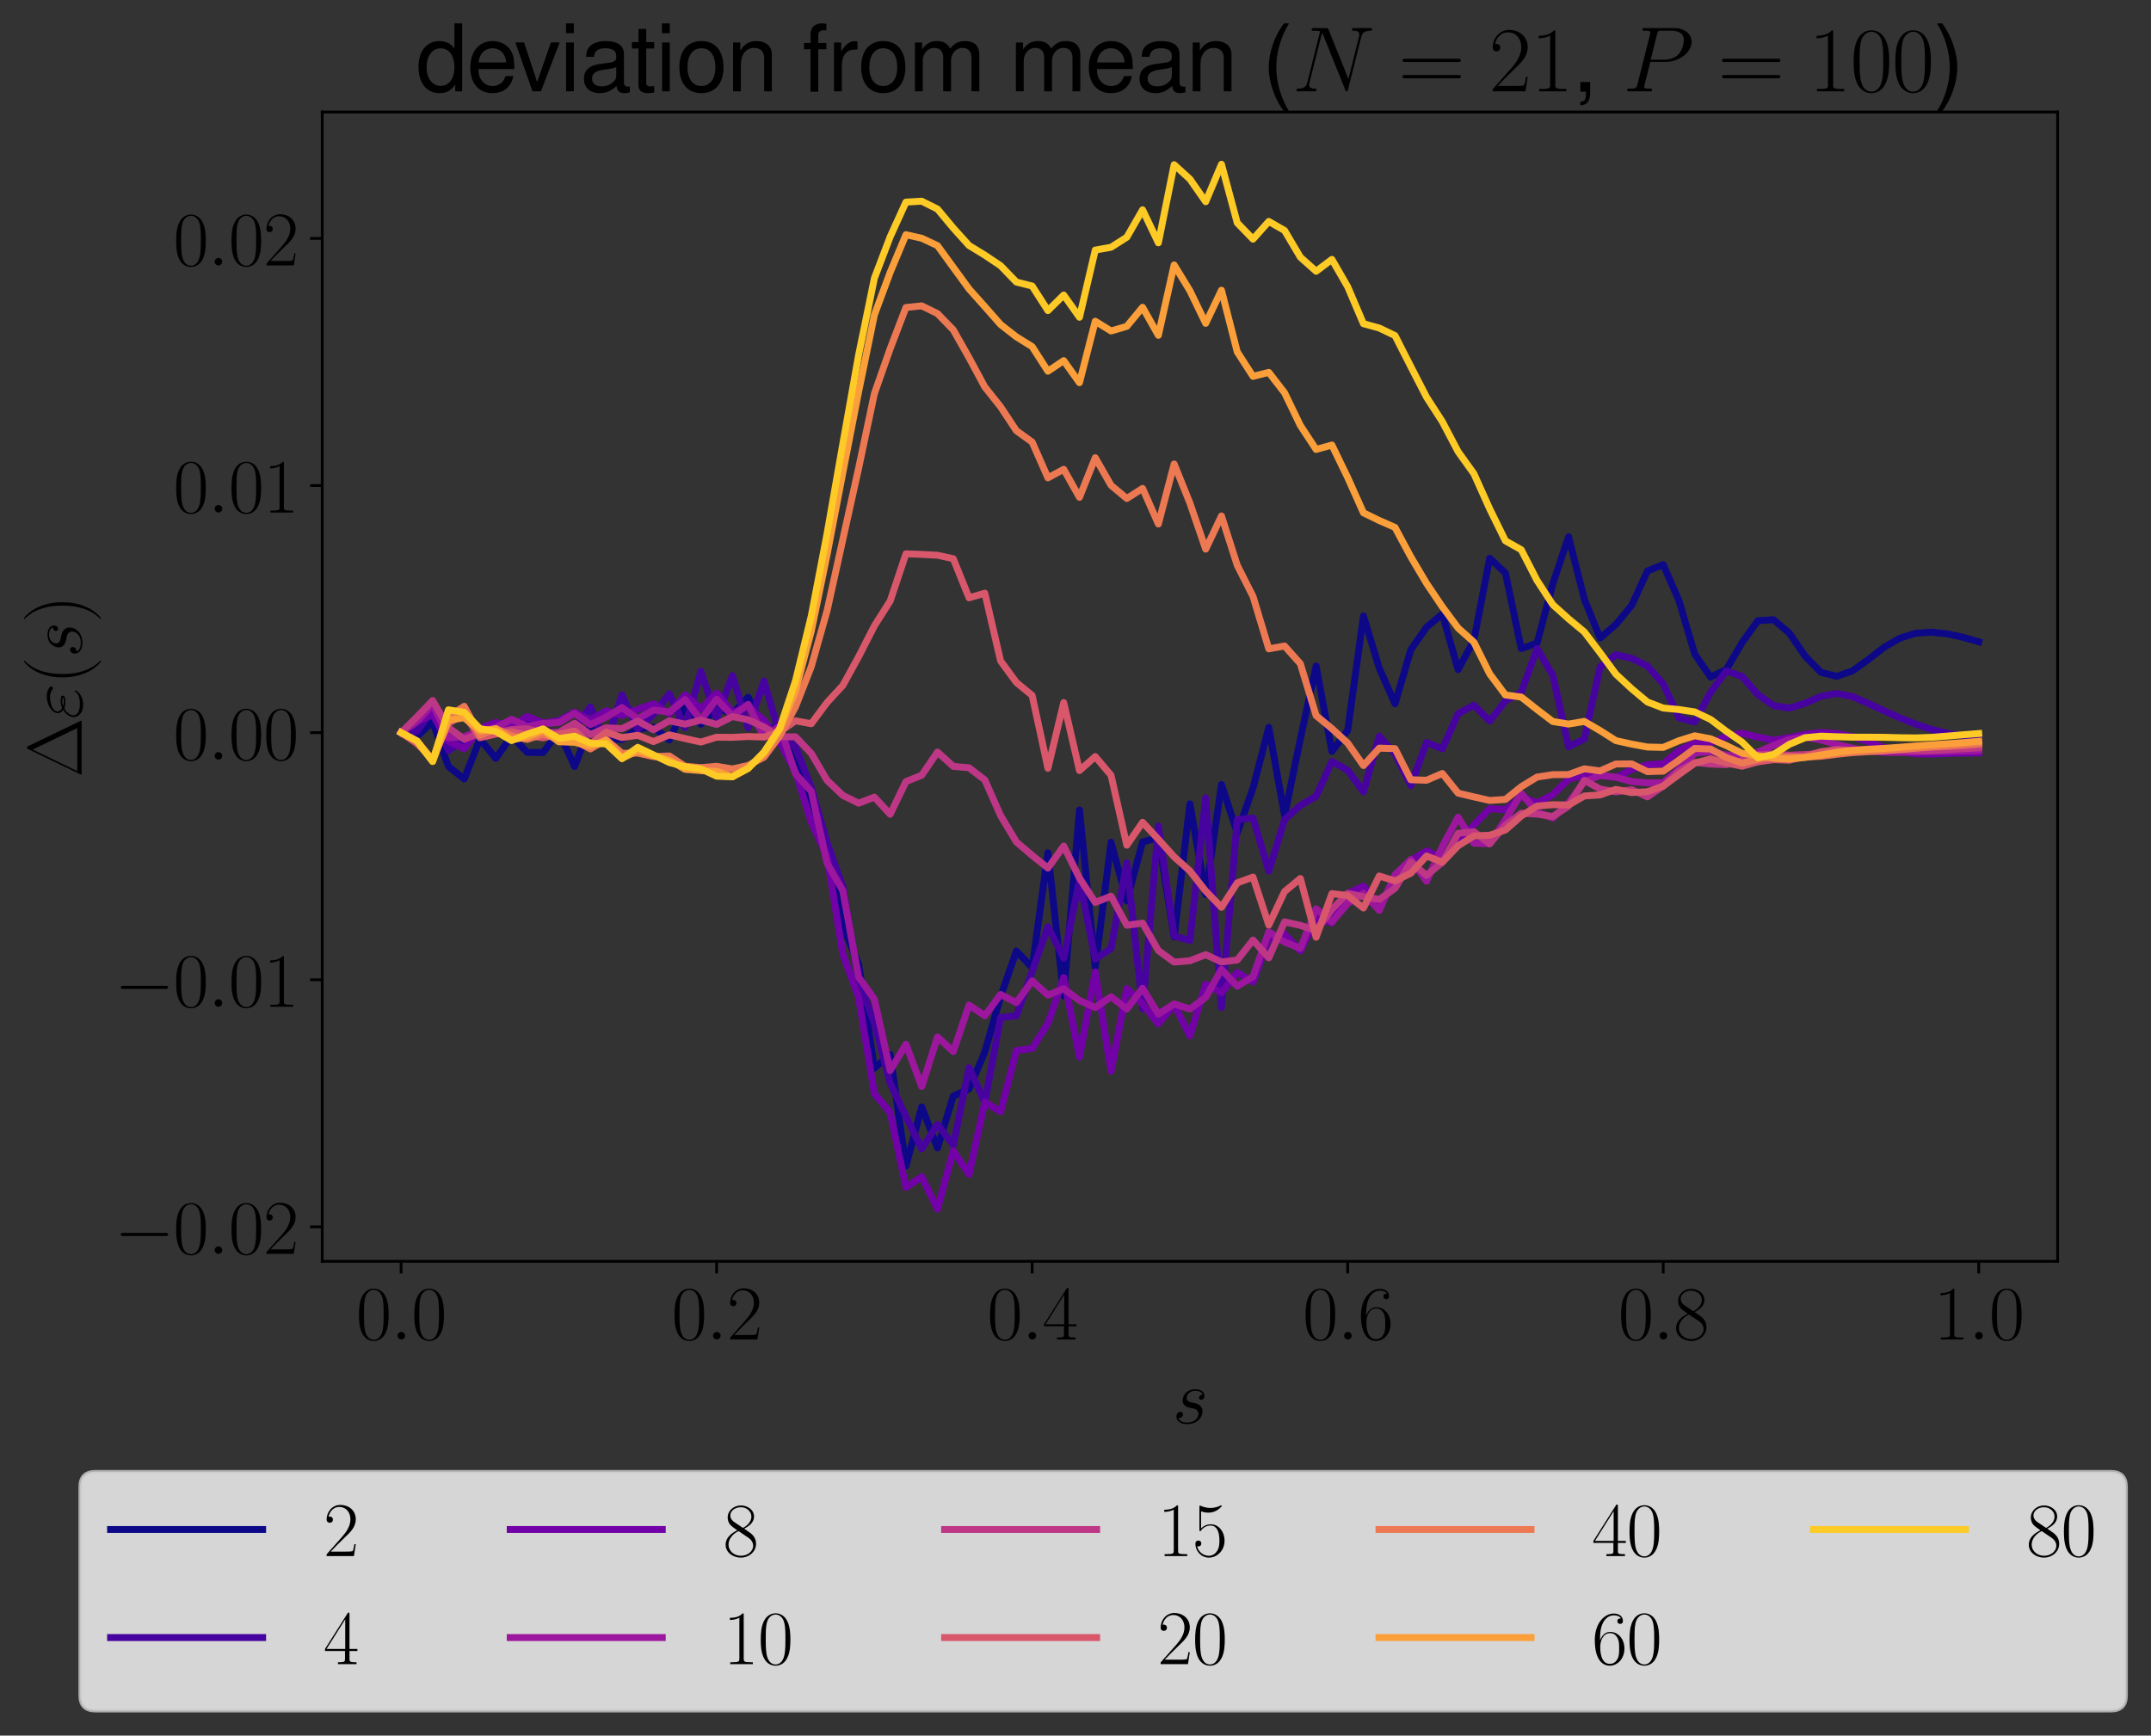 <?xml version="1.0" encoding="utf-8" standalone="no"?>
<!DOCTYPE svg PUBLIC "-//W3C//DTD SVG 1.1//EN"
  "http://www.w3.org/Graphics/SVG/1.1/DTD/svg11.dtd">
<svg xmlns:xlink="http://www.w3.org/1999/xlink" width="622.468pt" height="502.332pt" viewBox="0 0 622.468 502.332" xmlns="http://www.w3.org/2000/svg" version="1.1">
 <rect x="0" y="0" width="622.468" height="502.332" fill="#333333" stroke="none"/>
 <defs>
  <style type="text/css">*{stroke-linejoin: round; stroke-linecap: butt}</style>
 </defs>
 <g id="figure_1">
  <g id="patch_1">
   <path d="M -0 502.332 
L 622.468 502.332 
L 622.468 0 
L -0 0 
L -0 502.332 
z
" style="fill: none"/>
  </g>
  <g id="axes_1">
   <g id="patch_2">
    <path d="M 93.244 365.066 
L 595.444 365.066 
L 595.444 32.426 
L 93.244 32.426 
L 93.244 365.066 
z
" style="fill: none"/>
   </g>
   <g id="matplotlib.axis_1">
    <g id="xtick_1">
     <g id="line2d_1">
      <defs>
       <path id="m66976ce31e" d="M 0 0 
L 0 3.5 
" style="stroke: #000000; stroke-width: 0.8"/>
      </defs>
      <g>
       <use xlink:href="#m66976ce31e" x="116.071" y="365.066" style="stroke: #000000; stroke-width: 0.8"/>
      </g>
     </g>
     <g id="text_1">
      <!-- $\mathdefault{0.0}$ -->
      <g transform="translate(103.039 387.683) scale(0.22 -0.22)">
       <defs>
        <path id="CMR17-30" d="M 2688 2025 
C 2688 2416 2682 3080 2413 3591 
C 2176 4039 1798 4198 1466 4198 
C 1158 4198 768 4058 525 3597 
C 269 3118 243 2524 243 2025 
C 243 1661 250 1106 448 619 
C 723 -39 1216 -128 1466 -128 
C 1760 -128 2208 -7 2470 600 
C 2662 1042 2688 1559 2688 2025 
z
M 1466 -26 
C 1056 -26 813 325 723 812 
C 653 1188 653 1738 653 2096 
C 653 2588 653 2997 736 3387 
C 858 3929 1216 4096 1466 4096 
C 1728 4096 2067 3923 2189 3400 
C 2272 3036 2278 2607 2278 2096 
C 2278 1680 2278 1169 2202 792 
C 2067 95 1690 -26 1466 -26 
z
" transform="scale(0.016)"/>
        <path id="CMMI12-3a" d="M 1178 307 
C 1178 492 1024 619 870 619 
C 685 619 557 466 557 313 
C 557 128 710 0 864 0 
C 1050 0 1178 153 1178 307 
z
" transform="scale(0.016)"/>
       </defs>
       <use xlink:href="#CMR17-30" transform="scale(0.996)"/>
       <use xlink:href="#CMMI12-3a" transform="translate(45.69 0) scale(0.996)"/>
       <use xlink:href="#CMR17-30" transform="translate(72.788 0) scale(0.996)"/>
      </g>
     </g>
    </g>
    <g id="xtick_2">
     <g id="line2d_2">
      <g>
       <use xlink:href="#m66976ce31e" x="207.38" y="365.066" style="stroke: #000000; stroke-width: 0.8"/>
      </g>
     </g>
     <g id="text_2">
      <!-- $\mathdefault{0.2}$ -->
      <g transform="translate(194.348 387.683) scale(0.22 -0.22)">
       <defs>
        <path id="CMR17-32" d="M 2669 989 
L 2554 989 
C 2490 536 2438 459 2413 420 
C 2381 369 1920 369 1830 369 
L 602 369 
C 832 619 1280 1072 1824 1597 
C 2214 1967 2669 2402 2669 3035 
C 2669 3790 2067 4224 1395 4224 
C 691 4224 262 3604 262 3030 
C 262 2780 448 2748 525 2748 
C 589 2748 781 2787 781 3010 
C 781 3207 614 3264 525 3264 
C 486 3264 448 3258 422 3245 
C 544 3790 915 4058 1306 4058 
C 1862 4058 2227 3617 2227 3035 
C 2227 2479 1901 2000 1536 1584 
L 262 146 
L 262 0 
L 2515 0 
L 2669 989 
z
" transform="scale(0.016)"/>
       </defs>
       <use xlink:href="#CMR17-30" transform="scale(0.996)"/>
       <use xlink:href="#CMMI12-3a" transform="translate(45.69 0) scale(0.996)"/>
       <use xlink:href="#CMR17-32" transform="translate(72.788 0) scale(0.996)"/>
      </g>
     </g>
    </g>
    <g id="xtick_3">
     <g id="line2d_3">
      <g>
       <use xlink:href="#m66976ce31e" x="298.69" y="365.066" style="stroke: #000000; stroke-width: 0.8"/>
      </g>
     </g>
     <g id="text_3">
      <!-- $\mathdefault{0.4}$ -->
      <g transform="translate(285.657 387.683) scale(0.22 -0.22)">
       <defs>
        <path id="CMR17-34" d="M 2150 4122 
C 2150 4256 2144 4256 2029 4256 
L 128 1254 
L 128 1088 
L 1779 1088 
L 1779 457 
C 1779 224 1766 160 1318 160 
L 1197 160 
L 1197 0 
C 1402 0 1747 0 1965 0 
C 2182 0 2528 0 2733 0 
L 2733 160 
L 2611 160 
C 2163 160 2150 224 2150 457 
L 2150 1088 
L 2803 1088 
L 2803 1254 
L 2150 1254 
L 2150 4122 
z
M 1798 3703 
L 1798 1254 
L 256 1254 
L 1798 3703 
z
" transform="scale(0.016)"/>
       </defs>
       <use xlink:href="#CMR17-30" transform="scale(0.996)"/>
       <use xlink:href="#CMMI12-3a" transform="translate(45.69 0) scale(0.996)"/>
       <use xlink:href="#CMR17-34" transform="translate(72.788 0) scale(0.996)"/>
      </g>
     </g>
    </g>
    <g id="xtick_4">
     <g id="line2d_4">
      <g>
       <use xlink:href="#m66976ce31e" x="389.999" y="365.066" style="stroke: #000000; stroke-width: 0.8"/>
      </g>
     </g>
     <g id="text_4">
      <!-- $\mathdefault{0.6}$ -->
      <g transform="translate(376.966 387.683) scale(0.22 -0.22)">
       <defs>
        <path id="CMR17-36" d="M 678 2176 
C 678 3690 1395 4032 1811 4032 
C 1946 4032 2272 4009 2400 3776 
C 2298 3776 2106 3776 2106 3553 
C 2106 3381 2246 3323 2336 3323 
C 2394 3323 2566 3348 2566 3560 
C 2566 3954 2246 4179 1805 4179 
C 1043 4179 243 3390 243 1984 
C 243 253 966 -128 1478 -128 
C 2099 -128 2688 427 2688 1283 
C 2688 2081 2170 2662 1517 2662 
C 1126 2662 838 2407 678 1960 
L 678 2176 
z
M 1478 25 
C 691 25 691 1200 691 1436 
C 691 1896 909 2560 1504 2560 
C 1613 2560 1926 2560 2138 2120 
C 2253 1870 2253 1609 2253 1289 
C 2253 944 2253 690 2118 434 
C 1978 171 1773 25 1478 25 
z
" transform="scale(0.016)"/>
       </defs>
       <use xlink:href="#CMR17-30" transform="scale(0.996)"/>
       <use xlink:href="#CMMI12-3a" transform="translate(45.69 0) scale(0.996)"/>
       <use xlink:href="#CMR17-36" transform="translate(72.788 0) scale(0.996)"/>
      </g>
     </g>
    </g>
    <g id="xtick_5">
     <g id="line2d_5">
      <g>
       <use xlink:href="#m66976ce31e" x="481.308" y="365.066" style="stroke: #000000; stroke-width: 0.8"/>
      </g>
     </g>
     <g id="text_5">
      <!-- $\mathdefault{0.8}$ -->
      <g transform="translate(468.275 387.683) scale(0.22 -0.22)">
       <defs>
        <path id="CMR17-38" d="M 1741 2264 
C 2144 2467 2554 2773 2554 3263 
C 2554 3841 1990 4179 1472 4179 
C 890 4179 378 3759 378 3180 
C 378 3021 416 2747 666 2505 
C 730 2442 998 2251 1171 2130 
C 883 1983 211 1634 211 934 
C 211 279 838 -128 1459 -128 
C 2144 -128 2720 362 2720 1010 
C 2720 1590 2330 1857 2074 2029 
L 1741 2264 
z
M 902 2822 
C 851 2854 595 3051 595 3351 
C 595 3739 998 4032 1459 4032 
C 1965 4032 2336 3676 2336 3262 
C 2336 2669 1670 2331 1638 2331 
C 1632 2331 1626 2331 1574 2370 
L 902 2822 
z
M 2080 1519 
C 2176 1449 2483 1240 2483 851 
C 2483 381 2010 25 1472 25 
C 890 25 448 438 448 940 
C 448 1443 838 1862 1280 2060 
L 2080 1519 
z
" transform="scale(0.016)"/>
       </defs>
       <use xlink:href="#CMR17-30" transform="scale(0.996)"/>
       <use xlink:href="#CMMI12-3a" transform="translate(45.69 0) scale(0.996)"/>
       <use xlink:href="#CMR17-38" transform="translate(72.788 0) scale(0.996)"/>
      </g>
     </g>
    </g>
    <g id="xtick_6">
     <g id="line2d_6">
      <g>
       <use xlink:href="#m66976ce31e" x="572.617" y="365.066" style="stroke: #000000; stroke-width: 0.8"/>
      </g>
     </g>
     <g id="text_6">
      <!-- $\mathdefault{1.0}$ -->
      <g transform="translate(559.584 387.683) scale(0.22 -0.22)">
       <defs>
        <path id="CMR17-31" d="M 1702 4058 
C 1702 4192 1696 4192 1606 4192 
C 1357 3916 979 3827 621 3827 
C 602 3827 570 3827 563 3808 
C 557 3795 557 3782 557 3648 
C 755 3648 1088 3686 1344 3839 
L 1344 461 
C 1344 236 1331 160 781 160 
L 589 160 
L 589 0 
C 896 0 1216 0 1523 0 
C 1830 0 2150 0 2458 0 
L 2458 160 
L 2266 160 
C 1715 160 1702 230 1702 458 
L 1702 4058 
z
" transform="scale(0.016)"/>
       </defs>
       <use xlink:href="#CMR17-31" transform="scale(0.996)"/>
       <use xlink:href="#CMMI12-3a" transform="translate(45.69 0) scale(0.996)"/>
       <use xlink:href="#CMR17-30" transform="translate(72.788 0) scale(0.996)"/>
      </g>
     </g>
    </g>
    <g id="text_7">
     <!-- $s$ -->
     <g transform="translate(339.29 411.967) scale(0.22 -0.22)">
      <defs>
       <path id="CMMI12-73" d="M 1459 1280 
C 1568 1261 1741 1223 1779 1216 
C 1862 1192 2150 1090 2150 783 
C 2150 586 1971 70 1229 70 
C 1094 70 614 70 486 436 
C 742 404 870 603 870 745 
C 870 880 781 950 653 950 
C 512 950 326 841 326 552 
C 326 173 710 -64 1222 -64 
C 2195 -64 2483 651 2483 984 
C 2483 1079 2483 1258 2278 1462 
C 2118 1616 1965 1648 1619 1718 
C 1446 1756 1171 1814 1171 2101 
C 1171 2229 1286 2689 1894 2689 
C 2163 2689 2426 2589 2490 2368 
C 2208 2368 2195 2125 2195 2119 
C 2195 1984 2317 1946 2374 1946 
C 2464 1946 2643 2015 2643 2281 
C 2643 2545 2400 2816 1901 2816 
C 1062 2816 838 2160 838 1899 
C 838 1414 1312 1312 1459 1280 
z
" transform="scale(0.016)"/>
      </defs>
      <use xlink:href="#CMMI12-73" transform="scale(0.996)"/>
     </g>
    </g>
   </g>
   <g id="matplotlib.axis_2">
    <g id="ytick_1">
     <g id="line2d_7">
      <defs>
       <path id="m20069a3147" d="M 0 0 
L -3.5 0 
" style="stroke: #000000; stroke-width: 0.8"/>
      </defs>
      <g>
       <use xlink:href="#m20069a3147" x="93.244" y="355.099" style="stroke: #000000; stroke-width: 0.8"/>
      </g>
     </g>
     <g id="text_8">
      <!-- $\mathdefault{−0.02}$ -->
      <g transform="translate(33.08 362.907) scale(0.22 -0.22)">
       <defs>
        <path id="CMSY10-0" d="M 4218 1472 
C 4326 1472 4442 1472 4442 1600 
C 4442 1728 4326 1728 4218 1728 
L 755 1728 
C 646 1728 531 1728 531 1600 
C 531 1472 646 1472 755 1472 
L 4218 1472 
z
" transform="scale(0.016)"/>
       </defs>
       <use xlink:href="#CMSY10-0" transform="scale(0.996)"/>
       <use xlink:href="#CMR17-30" transform="translate(77.487 0) scale(0.996)"/>
       <use xlink:href="#CMMI12-3a" transform="translate(123.178 0) scale(0.996)"/>
       <use xlink:href="#CMR17-30" transform="translate(150.275 0) scale(0.996)"/>
       <use xlink:href="#CMR17-32" transform="translate(195.966 0) scale(0.996)"/>
      </g>
     </g>
    </g>
    <g id="ytick_2">
     <g id="line2d_8">
      <g>
       <use xlink:href="#m20069a3147" x="93.244" y="283.576" style="stroke: #000000; stroke-width: 0.8"/>
      </g>
     </g>
     <g id="text_9">
      <!-- $\mathdefault{−0.01}$ -->
      <g transform="translate(33.08 291.384) scale(0.22 -0.22)">
       <use xlink:href="#CMSY10-0" transform="scale(0.996)"/>
       <use xlink:href="#CMR17-30" transform="translate(77.487 0) scale(0.996)"/>
       <use xlink:href="#CMMI12-3a" transform="translate(123.178 0) scale(0.996)"/>
       <use xlink:href="#CMR17-30" transform="translate(150.275 0) scale(0.996)"/>
       <use xlink:href="#CMR17-31" transform="translate(195.966 0) scale(0.996)"/>
      </g>
     </g>
    </g>
    <g id="ytick_3">
     <g id="line2d_9">
      <g>
       <use xlink:href="#m20069a3147" x="93.244" y="212.054" style="stroke: #000000; stroke-width: 0.8"/>
      </g>
     </g>
     <g id="text_10">
      <!-- $\mathdefault{0.00}$ -->
      <g transform="translate(50.127 219.862) scale(0.22 -0.22)">
       <use xlink:href="#CMR17-30" transform="scale(0.996)"/>
       <use xlink:href="#CMMI12-3a" transform="translate(45.69 0) scale(0.996)"/>
       <use xlink:href="#CMR17-30" transform="translate(72.788 0) scale(0.996)"/>
       <use xlink:href="#CMR17-30" transform="translate(118.478 0) scale(0.996)"/>
      </g>
     </g>
    </g>
    <g id="ytick_4">
     <g id="line2d_10">
      <g>
       <use xlink:href="#m20069a3147" x="93.244" y="140.531" style="stroke: #000000; stroke-width: 0.8"/>
      </g>
     </g>
     <g id="text_11">
      <!-- $\mathdefault{0.01}$ -->
      <g transform="translate(50.127 148.34) scale(0.22 -0.22)">
       <use xlink:href="#CMR17-30" transform="scale(0.996)"/>
       <use xlink:href="#CMMI12-3a" transform="translate(45.69 0) scale(0.996)"/>
       <use xlink:href="#CMR17-30" transform="translate(72.788 0) scale(0.996)"/>
       <use xlink:href="#CMR17-31" transform="translate(118.478 0) scale(0.996)"/>
      </g>
     </g>
    </g>
    <g id="ytick_5">
     <g id="line2d_11">
      <g>
       <use xlink:href="#m20069a3147" x="93.244" y="69.009" style="stroke: #000000; stroke-width: 0.8"/>
      </g>
     </g>
     <g id="text_12">
      <!-- $\mathdefault{0.02}$ -->
      <g transform="translate(50.127 76.817) scale(0.22 -0.22)">
       <use xlink:href="#CMR17-30" transform="scale(0.996)"/>
       <use xlink:href="#CMMI12-3a" transform="translate(45.69 0) scale(0.996)"/>
       <use xlink:href="#CMR17-30" transform="translate(72.788 0) scale(0.996)"/>
       <use xlink:href="#CMR17-32" transform="translate(118.478 0) scale(0.996)"/>
      </g>
     </g>
    </g>
    <g id="text_13">
     <!-- $\Delta\varepsilon(s)$ -->
     <g transform="translate(23.619 225.045) rotate(-90) scale(0.22 -0.22)">
      <defs>
       <path id="CMR17-1" d="M 2598 4403 
C 2547 4512 2522 4512 2470 4512 
C 2394 4512 2387 4499 2342 4409 
L 269 109 
C 262 96 237 38 237 32 
C 237 6 243 0 358 0 
L 4576 0 
C 4691 0 4698 6 4698 32 
C 4698 38 4672 96 4666 109 
L 2598 4403 
z
M 2310 4038 
L 4083 358 
L 531 358 
L 2310 4038 
z
" transform="scale(0.016)"/>
       <path id="CMMI12-22" d="M 890 1427 
C 1094 1345 1312 1345 1434 1345 
C 1600 1345 1933 1345 1933 1550 
C 1933 1678 1811 1728 1485 1728 
C 1325 1728 1133 1709 909 1613 
C 710 1708 634 1852 634 1990 
C 634 2379 1261 2606 1830 2606 
C 1939 2606 2170 2606 2438 2411 
C 2477 2387 2496 2367 2541 2367 
C 2618 2367 2701 2449 2701 2526 
C 2701 2639 2330 2880 1888 2880 
C 1171 2880 493 2449 493 1972 
C 493 1734 646 1586 755 1509 
C 384 1301 166 961 166 652 
C 166 219 563 -128 1178 -128 
C 2022 -128 2362 424 2362 512 
C 2362 543 2336 568 2304 568 
C 2272 568 2259 549 2234 512 
C 2163 395 1997 146 1235 146 
C 838 146 314 245 314 686 
C 314 898 474 1214 890 1427 
z
M 1088 1518 
C 1261 1600 1427 1600 1472 1600 
C 1651 1600 1683 1583 1786 1545 
C 1677 1472 1664 1472 1434 1472 
C 1318 1472 1216 1472 1088 1518 
z
" transform="scale(0.016)"/>
       <path id="CMR17-28" d="M 1958 -1561 
C 1958 -1555 1958 -1542 1939 -1523 
C 1645 -1224 858 -407 858 1581 
C 858 3569 1632 4379 1946 4697 
C 1946 4704 1958 4717 1958 4736 
C 1958 4755 1939 4768 1914 4768 
C 1843 4768 1299 4296 986 3594 
C 666 2887 576 2199 576 1588 
C 576 1128 621 351 1005 -471 
C 1312 -1135 1837 -1600 1914 -1600 
C 1946 -1600 1958 -1587 1958 -1561 
z
" transform="scale(0.016)"/>
       <path id="CMR17-29" d="M 1683 1581 
C 1683 2040 1638 2817 1254 3639 
C 947 4303 422 4768 346 4768 
C 326 4768 301 4761 301 4729 
C 301 4717 307 4710 314 4697 
C 621 4378 1402 3568 1402 1584 
C 1402 -407 627 -1217 314 -1537 
C 307 -1549 301 -1556 301 -1568 
C 301 -1600 326 -1600 346 -1600 
C 416 -1600 960 -1128 1274 -426 
C 1594 281 1683 969 1683 1581 
z
" transform="scale(0.016)"/>
      </defs>
      <use xlink:href="#CMR17-1" transform="scale(0.996)"/>
      <use xlink:href="#CMMI12-22" transform="translate(76.92 0) scale(0.996)"/>
      <use xlink:href="#CMR17-28" transform="translate(122.57 0) scale(0.996)"/>
      <use xlink:href="#CMMI12-73" transform="translate(157.851 0) scale(0.996)"/>
      <use xlink:href="#CMR17-29" transform="translate(203.801 0) scale(0.996)"/>
     </g>
    </g>
   </g>
   <g id="line2d_12">
    <path d="M 116.071 212.054 
L 120.637 213.12 
L 125.202 208.955 
L 129.768 221.842 
L 134.333 225.469 
L 138.899 213.871 
L 143.464 219.514 
L 148.03 213.032 
L 152.595 217.792 
L 157.16 217.809 
L 161.726 211.772 
L 166.291 221.848 
L 170.857 209.924 
L 175.422 213.724 
L 179.988 214.034 
L 184.553 210.918 
L 189.119 210.494 
L 193.684 214.143 
L 198.25 204.548 
L 202.815 209.606 
L 207.38 204.847 
L 211.946 206.549 
L 216.511 201.79 
L 221.077 210.836 
L 225.642 210.724 
L 230.208 221.559 
L 234.773 232.152 
L 239.339 245.829 
L 243.904 268.014 
L 248.47 279.064 
L 253.035 309.148 
L 257.6 305.218 
L 262.166 337.502 
L 266.731 320.374 
L 271.297 332.255 
L 275.862 317.256 
L 280.428 315.181 
L 284.993 304.453 
L 289.559 288.457 
L 294.124 275.249 
L 298.69 280.071 
L 303.255 246.811 
L 307.82 288.236 
L 312.386 234.422 
L 316.951 279.99 
L 321.517 243.77 
L 326.082 260.73 
L 330.648 243.703 
L 335.213 242.457 
L 339.779 271.179 
L 344.344 232.662 
L 348.91 258.915 
L 353.475 227.065 
L 358.04 241.039 
L 362.606 228.074 
L 367.171 210.537 
L 371.737 236.019 
L 376.302 213.878 
L 380.868 192.768 
L 385.433 217.479 
L 389.999 211.429 
L 394.564 178.281 
L 399.13 193.379 
L 403.695 203.72 
L 408.26 188.087 
L 412.826 181.519 
L 417.391 177.731 
L 421.957 193.815 
L 426.522 185.287 
L 431.088 161.569 
L 435.653 165.861 
L 440.219 187.739 
L 444.784 186.184 
L 449.35 169.018 
L 453.915 155.364 
L 458.48 173.406 
L 463.046 184.668 
L 467.611 180.746 
L 472.177 175.223 
L 476.742 165.266 
L 481.308 163.422 
L 485.873 173.868 
L 490.439 189.336 
L 495.004 195.956 
L 499.57 193.794 
L 504.135 185.987 
L 508.7 179.642 
L 513.266 179.377 
L 517.831 183.273 
L 522.397 189.932 
L 526.962 194.589 
L 531.528 195.767 
L 536.093 194.172 
L 540.659 190.9 
L 545.224 187.366 
L 549.79 184.708 
L 554.355 183.292 
L 558.92 182.972 
L 563.486 183.449 
L 568.051 184.438 
L 572.617 185.758 
" clip-path="url(#pa6973f5cb1)" style="fill: none; stroke: #0d0887; stroke-width: 2; stroke-linecap: square"/>
   </g>
   <g id="line2d_13">
    <path d="M 116.071 212.054 
L 120.637 211.609 
L 125.202 205.573 
L 129.768 217.294 
L 134.333 214.089 
L 138.899 211.308 
L 143.464 211.238 
L 148.03 212.534 
L 152.595 209.424 
L 157.16 211.404 
L 161.726 212.198 
L 166.291 210.785 
L 170.857 204.622 
L 175.422 215.265 
L 179.988 201.134 
L 184.553 211.124 
L 189.119 206.686 
L 193.684 200.823 
L 198.25 210.605 
L 202.815 194.316 
L 207.38 207.9 
L 211.946 195.556 
L 216.511 210.673 
L 221.077 197.125 
L 225.642 212.769 
L 230.208 216.111 
L 234.773 227.949 
L 239.339 243.905 
L 243.904 256.628 
L 248.47 283.735 
L 253.035 296.172 
L 257.6 313.486 
L 262.166 323.132 
L 266.731 332.5 
L 271.297 325.422 
L 275.862 331.464 
L 280.428 309.019 
L 284.993 319.053 
L 289.559 294.526 
L 294.124 293.997 
L 298.69 281.138 
L 303.255 268.245 
L 307.82 277.315 
L 312.386 254.803 
L 316.951 277.57 
L 321.517 274.548 
L 326.082 249.726 
L 330.648 291.961 
L 335.213 239.1 
L 339.779 270.922 
L 344.344 272.188 
L 348.91 230.937 
L 353.475 291.618 
L 358.04 237.212 
L 362.606 236.781 
L 367.171 252.13 
L 371.737 237.211 
L 376.302 233.12 
L 380.868 230.444 
L 385.433 220.405 
L 389.999 222.908 
L 394.564 229.166 
L 399.13 213.073 
L 403.695 218.19 
L 408.26 227.404 
L 412.826 214.874 
L 417.391 216.738 
L 421.957 206.562 
L 426.522 204.098 
L 431.088 208.708 
L 435.653 202.891 
L 440.219 200.374 
L 444.784 187.728 
L 449.35 195.409 
L 453.915 216.128 
L 458.48 213.875 
L 463.046 192.999 
L 467.611 189.49 
L 472.177 190.543 
L 476.742 192.744 
L 481.308 197.937 
L 485.873 207.759 
L 490.439 208.977 
L 495.004 200.396 
L 499.57 194.188 
L 504.135 195.786 
L 508.7 201.034 
L 513.266 204.232 
L 517.831 204.952 
L 522.397 203.541 
L 526.962 201.539 
L 531.528 200.705 
L 536.093 201.619 
L 540.659 203.601 
L 545.224 205.717 
L 549.79 207.76 
L 554.355 209.574 
L 558.92 211.089 
L 563.486 212.244 
L 568.051 213.032 
L 572.617 213.579 
" clip-path="url(#pa6973f5cb1)" style="fill: none; stroke: #46039f; stroke-width: 2; stroke-linecap: square"/>
   </g>
   <g id="line2d_14">
    <path d="M 116.071 212.054 
L 120.637 208.79 
L 125.202 206.827 
L 129.768 214.53 
L 134.333 216.713 
L 138.899 210.786 
L 143.464 209.096 
L 148.03 210.355 
L 152.595 207.355 
L 157.16 209.302 
L 161.726 208.58 
L 166.291 206.126 
L 170.857 208.434 
L 175.422 205.734 
L 179.988 207.068 
L 184.553 205.303 
L 189.119 203.713 
L 193.684 206.607 
L 198.25 201.115 
L 202.815 205.188 
L 207.38 200.589 
L 211.946 206.139 
L 216.511 204.525 
L 221.077 208.441 
L 225.642 214.728 
L 230.208 223.406 
L 234.773 237.968 
L 239.339 247.932 
L 243.904 276.177 
L 248.47 288.665 
L 253.035 316.521 
L 257.6 321.992 
L 262.166 343.668 
L 266.731 340.592 
L 271.297 349.946 
L 275.862 333.055 
L 280.428 339.922 
L 284.993 318.965 
L 289.559 321.762 
L 294.124 304.049 
L 298.69 303.46 
L 303.255 296.17 
L 307.82 282.933 
L 312.386 305.944 
L 316.951 281.305 
L 321.517 310.083 
L 326.082 286.137 
L 330.648 290.552 
L 335.213 296.378 
L 339.779 290.732 
L 344.344 299.841 
L 348.91 284.869 
L 353.475 287.315 
L 358.04 281.432 
L 362.606 284.227 
L 367.171 271.462 
L 371.737 270.34 
L 376.302 275.207 
L 380.868 265.902 
L 385.433 267.119 
L 389.999 258.602 
L 394.564 256.462 
L 399.13 262.542 
L 403.695 254.812 
L 408.26 249.039 
L 412.826 246.283 
L 417.391 248.351 
L 421.957 243.529 
L 426.522 238.781 
L 431.088 234.057 
L 435.653 234.35 
L 440.219 230.62 
L 444.784 232.369 
L 449.35 230.036 
L 453.915 225.49 
L 458.48 224.455 
L 463.046 224.458 
L 467.611 225.038 
L 472.177 222.723 
L 476.742 221.375 
L 481.308 221.05 
L 485.873 217.201 
L 490.439 215.018 
L 495.004 214.987 
L 499.57 213.128 
L 504.135 212.223 
L 508.7 213.309 
L 513.266 214.245 
L 517.831 213.497 
L 522.397 212.53 
L 526.962 212.019 
L 531.528 212.307 
L 536.093 213.193 
L 540.659 214.684 
L 545.224 216.375 
L 549.79 217.605 
L 554.355 218.192 
L 558.92 218.261 
L 563.486 218.092 
L 568.051 217.958 
L 572.617 217.934 
" clip-path="url(#pa6973f5cb1)" style="fill: none; stroke: #7201a8; stroke-width: 2; stroke-linecap: square"/>
   </g>
   <g id="line2d_15">
    <path d="M 116.071 212.054 
L 120.637 208.882 
L 125.202 203.896 
L 129.768 213.535 
L 134.333 213.235 
L 138.899 211.474 
L 143.464 210.622 
L 148.03 208.184 
L 152.595 210.279 
L 157.16 209.389 
L 161.726 209.129 
L 166.291 206.444 
L 170.857 209.732 
L 175.422 207.534 
L 179.988 204.796 
L 184.553 208.047 
L 189.119 205.498 
L 193.684 206.082 
L 198.25 202.496 
L 202.815 208.427 
L 207.38 202.355 
L 211.946 207.206 
L 216.511 203.872 
L 221.077 213.41 
L 225.642 210.181 
L 230.208 223.967 
L 234.773 229.024 
L 239.339 249.847 
L 243.904 257.758 
L 248.47 282.841 
L 253.035 289.189 
L 257.6 309.849 
L 262.166 302.258 
L 266.731 314.465 
L 271.297 300.122 
L 275.862 304.359 
L 280.428 290.897 
L 284.993 293.984 
L 289.559 287.827 
L 294.124 290.189 
L 298.69 283.89 
L 303.255 288.011 
L 307.82 286.183 
L 312.386 289.593 
L 316.951 291.618 
L 321.517 288.496 
L 326.082 292.058 
L 330.648 286.044 
L 335.213 293.516 
L 339.779 290.573 
L 344.344 292.03 
L 348.91 288.659 
L 353.475 280.572 
L 358.04 285.445 
L 362.606 282.677 
L 367.171 269.709 
L 371.737 272.668 
L 376.302 274.494 
L 380.868 263.027 
L 385.433 266.883 
L 389.999 261.483 
L 394.564 258.525 
L 399.13 263.494 
L 403.695 253.198 
L 408.26 248.78 
L 412.826 255.059 
L 417.391 245.012 
L 421.957 236.53 
L 426.522 244.063 
L 431.088 244.217 
L 435.653 237.264 
L 440.219 229.624 
L 444.784 235.037 
L 449.35 236.753 
L 453.915 232.341 
L 458.48 226.297 
L 463.046 224.409 
L 467.611 224.959 
L 472.177 226.205 
L 476.742 226.586 
L 481.308 226.59 
L 485.873 222.564 
L 490.439 217.945 
L 495.004 217.528 
L 499.57 218.531 
L 504.135 218.961 
L 508.7 217.719 
L 513.266 215.745 
L 517.831 214.004 
L 522.397 213.345 
L 526.962 214.15 
L 531.528 215.474 
L 536.093 216.547 
L 540.659 217.369 
L 545.224 217.741 
L 549.79 217.766 
L 554.355 217.658 
L 558.92 217.551 
L 563.486 217.465 
L 568.051 217.386 
L 572.617 217.254 
" clip-path="url(#pa6973f5cb1)" style="fill: none; stroke: #9c179e; stroke-width: 2; stroke-linecap: square"/>
   </g>
   <g id="line2d_16">
    <path d="M 116.071 212.054 
L 120.637 207.519 
L 125.202 202.759 
L 129.768 210.599 
L 134.333 213.944 
L 138.899 212.24 
L 143.464 212.064 
L 148.03 211.149 
L 152.595 210.918 
L 157.16 212.222 
L 161.726 211.959 
L 166.291 209.323 
L 170.857 212.61 
L 175.422 210.63 
L 179.988 210.885 
L 184.553 208.672 
L 189.119 211.22 
L 193.684 208.632 
L 198.25 209.596 
L 202.815 208.418 
L 207.38 209.679 
L 211.946 207.408 
L 216.511 208.324 
L 221.077 210.391 
L 225.642 213.244 
L 230.208 213.263 
L 234.773 218.064 
L 239.339 225.861 
L 243.904 230.21 
L 248.47 232.472 
L 253.035 230.718 
L 257.6 235.676 
L 262.166 226.215 
L 266.731 224.374 
L 271.297 217.673 
L 275.862 221.812 
L 280.428 222.224 
L 284.993 225.736 
L 289.559 236.048 
L 294.124 243.692 
L 298.69 247.588 
L 303.255 251.252 
L 307.82 244.877 
L 312.386 254.163 
L 316.951 261.183 
L 321.517 259.383 
L 326.082 267.803 
L 330.648 267.19 
L 335.213 275.124 
L 339.779 278.455 
L 344.344 278.075 
L 348.91 276.307 
L 353.475 278.424 
L 358.04 277.868 
L 362.606 272.087 
L 367.171 277.234 
L 371.737 266.828 
L 376.302 267.833 
L 380.868 269.344 
L 385.433 263.19 
L 389.999 258.572 
L 394.564 259.543 
L 399.13 260.316 
L 403.695 257.125 
L 408.26 249.504 
L 412.826 253.353 
L 417.391 249.572 
L 421.957 241.185 
L 426.522 240.726 
L 431.088 244.218 
L 435.653 238.819 
L 440.219 235.374 
L 444.784 235.631 
L 449.35 236.327 
L 453.915 233.312 
L 458.48 225.844 
L 463.046 228.373 
L 467.611 229.176 
L 472.177 228.569 
L 476.742 230.629 
L 481.308 227.516 
L 485.873 223.18 
L 490.439 220.661 
L 495.004 221.151 
L 499.57 221.317 
L 504.135 220.106 
L 508.7 218.463 
L 513.266 218.201 
L 517.831 218.578 
L 522.397 218.386 
L 526.962 218.148 
L 531.528 217.974 
L 536.093 217.391 
L 540.659 216.855 
L 545.224 216.85 
L 549.79 217.097 
L 554.355 217.26 
L 558.92 217.208 
L 563.486 216.978 
L 568.051 216.705 
L 572.617 216.448 
" clip-path="url(#pa6973f5cb1)" style="fill: none; stroke: #bd3786; stroke-width: 2; stroke-linecap: square"/>
   </g>
   <g id="line2d_17">
    <path d="M 116.071 212.054 
L 120.637 215.21 
L 125.202 219.708 
L 129.768 209.372 
L 134.333 206.689 
L 138.899 213.521 
L 143.464 212.465 
L 148.03 211.794 
L 152.595 212.91 
L 157.16 213.544 
L 161.726 212.504 
L 166.291 211.604 
L 170.857 215.293 
L 175.422 211.931 
L 179.988 213.479 
L 184.553 212.816 
L 189.119 214.634 
L 193.684 212.692 
L 198.25 213.758 
L 202.815 214.783 
L 207.38 213.375 
L 211.946 213.415 
L 216.511 213.181 
L 221.077 213.323 
L 225.642 211.813 
L 230.208 208.622 
L 234.773 209.472 
L 239.339 203.332 
L 243.904 198.385 
L 248.47 190.068 
L 253.035 181.153 
L 257.6 173.955 
L 262.166 160.288 
L 266.731 160.465 
L 271.297 160.705 
L 275.862 161.709 
L 280.428 173.031 
L 284.993 171.69 
L 289.559 191.292 
L 294.124 197.527 
L 298.69 201.285 
L 303.255 222.36 
L 307.82 203.347 
L 312.386 223.029 
L 316.951 218.982 
L 321.517 224.382 
L 326.082 244.633 
L 330.648 238.002 
L 335.213 242.913 
L 339.779 247.998 
L 344.344 252.093 
L 348.91 257.891 
L 353.475 262.603 
L 358.04 255.534 
L 362.606 253.853 
L 367.171 267.735 
L 371.737 258.043 
L 376.302 254.277 
L 380.868 271.286 
L 385.433 258.646 
L 389.999 259.216 
L 394.564 262.818 
L 399.13 253.539 
L 403.695 254.983 
L 408.26 252.747 
L 412.826 247.754 
L 417.391 249.552 
L 421.957 244.803 
L 426.522 241.934 
L 431.088 241.75 
L 435.653 240.228 
L 440.219 236.191 
L 444.784 233.304 
L 449.35 232.906 
L 453.915 232.999 
L 458.48 230.379 
L 463.046 230.077 
L 467.611 228.476 
L 472.177 229.404 
L 476.742 229.157 
L 481.308 227.512 
L 485.873 224.157 
L 490.439 220.9 
L 495.004 219.644 
L 499.57 220.819 
L 504.135 221.772 
L 508.7 220.497 
L 513.266 219.872 
L 517.831 220.039 
L 522.397 218.884 
L 526.962 217.574 
L 531.528 216.987 
L 536.093 217.166 
L 540.659 217.299 
L 545.224 217.108 
L 549.79 216.768 
L 554.355 216.454 
L 558.92 216.25 
L 563.486 216.091 
L 568.051 215.864 
L 572.617 215.553 
" clip-path="url(#pa6973f5cb1)" style="fill: none; stroke: #d8576b; stroke-width: 2; stroke-linecap: square"/>
   </g>
   <g id="line2d_18">
    <path d="M 116.071 212.054 
L 120.637 214.452 
L 125.202 219.985 
L 129.768 207.409 
L 134.333 204.43 
L 138.899 212.832 
L 143.464 210.863 
L 148.03 212.979 
L 152.595 213.996 
L 157.16 212.439 
L 161.726 213.891 
L 166.291 214.43 
L 170.857 216.762 
L 175.422 214.082 
L 179.988 218.026 
L 184.553 217.974 
L 189.119 218.993 
L 193.684 218.798 
L 198.25 221.78 
L 202.815 222.177 
L 207.38 221.8 
L 211.946 222.555 
L 216.511 221.549 
L 221.077 219.158 
L 225.642 212.999 
L 230.208 204.587 
L 234.773 192.923 
L 239.339 176.774 
L 243.904 156.124 
L 248.47 135.512 
L 253.035 113.925 
L 257.6 100.93 
L 262.166 88.996 
L 266.731 88.526 
L 271.297 90.763 
L 275.862 95.466 
L 280.428 103.526 
L 284.993 112.012 
L 289.559 117.739 
L 294.124 124.657 
L 298.69 127.946 
L 303.255 138.302 
L 307.82 135.834 
L 312.386 143.948 
L 316.951 132.479 
L 321.517 140.457 
L 326.082 144.278 
L 330.648 141.362 
L 335.213 151.664 
L 339.779 134.285 
L 344.344 145.606 
L 348.91 158.939 
L 353.475 149.338 
L 358.04 163.612 
L 362.606 172.634 
L 367.171 187.805 
L 371.737 186.973 
L 376.302 192.101 
L 380.868 207.115 
L 385.433 210.877 
L 389.999 215.07 
L 394.564 221.572 
L 399.13 216.551 
L 403.695 216.681 
L 408.26 225.684 
L 412.826 225.83 
L 417.391 223.867 
L 421.957 229.564 
L 426.522 230.648 
L 431.088 231.677 
L 435.653 231.381 
L 440.219 227.707 
L 444.784 224.907 
L 449.35 224.213 
L 453.915 224.182 
L 458.48 222.525 
L 463.046 223.123 
L 467.611 221.123 
L 472.177 221.092 
L 476.742 223.333 
L 481.308 223.204 
L 485.873 220.006 
L 490.439 216.628 
L 495.004 216.779 
L 499.57 219.255 
L 504.135 220.855 
L 508.7 219.781 
L 513.266 218.982 
L 517.831 219.024 
L 522.397 219.117 
L 526.962 218.89 
L 531.528 218.301 
L 536.093 217.827 
L 540.659 217.551 
L 545.224 217.317 
L 549.79 216.979 
L 554.355 216.568 
L 558.92 216.168 
L 563.486 215.831 
L 568.051 215.484 
L 572.617 215.094 
" clip-path="url(#pa6973f5cb1)" style="fill: none; stroke: #ed7953; stroke-width: 2; stroke-linecap: square"/>
   </g>
   <g id="line2d_19">
    <path d="M 116.071 212.054 
L 120.637 214.452 
L 125.202 220.391 
L 129.768 208.458 
L 134.333 207.734 
L 138.899 211.547 
L 143.464 210.944 
L 148.03 214.109 
L 152.595 213.334 
L 157.16 211.406 
L 161.726 214.697 
L 166.291 214.842 
L 170.857 215.971 
L 175.422 214.277 
L 179.988 219.489 
L 184.553 217.323 
L 189.119 218.748 
L 193.684 220.016 
L 198.25 222.671 
L 202.815 223.038 
L 207.38 223.284 
L 211.946 224.812 
L 216.511 222.147 
L 221.077 218.115 
L 225.642 211.214 
L 230.208 199.933 
L 234.773 182.667 
L 239.339 160.54 
L 243.904 136.771 
L 248.47 113.385 
L 253.035 91.138 
L 257.6 78.838 
L 262.166 67.927 
L 266.731 68.958 
L 271.297 71.092 
L 275.862 77.376 
L 280.428 83.628 
L 284.993 88.748 
L 289.559 93.927 
L 294.124 97.494 
L 298.69 100.324 
L 303.255 107.439 
L 307.82 104.377 
L 312.386 110.762 
L 316.951 92.976 
L 321.517 95.799 
L 326.082 94.456 
L 330.648 88.943 
L 335.213 97.051 
L 339.779 76.676 
L 344.344 84.149 
L 348.91 93.585 
L 353.475 84.004 
L 358.04 101.842 
L 362.606 108.933 
L 367.171 107.78 
L 371.737 113.682 
L 376.302 123.14 
L 380.868 130.088 
L 385.433 128.808 
L 389.999 138.219 
L 394.564 148.425 
L 399.13 150.653 
L 403.695 152.652 
L 408.26 161.152 
L 412.826 168.854 
L 417.391 175.629 
L 421.957 181.773 
L 426.522 185.855 
L 431.088 195.026 
L 435.653 201.15 
L 440.219 201.751 
L 444.784 205.348 
L 449.35 208.824 
L 453.915 209.567 
L 458.48 208.798 
L 463.046 211.462 
L 467.611 214.36 
L 472.177 215.371 
L 476.742 216.213 
L 481.308 216.321 
L 485.873 214.389 
L 490.439 212.967 
L 495.004 213.821 
L 499.57 215.793 
L 504.135 218.002 
L 508.7 218.698 
L 513.266 219.48 
L 517.831 219.704 
L 522.397 219.236 
L 526.962 218.509 
L 531.528 217.736 
L 536.093 217.201 
L 540.659 216.856 
L 545.224 216.613 
L 549.79 216.282 
L 554.355 215.912 
L 558.92 215.577 
L 563.486 215.278 
L 568.051 214.941 
L 572.617 214.551 
" clip-path="url(#pa6973f5cb1)" style="fill: none; stroke: #fb9f3a; stroke-width: 2; stroke-linecap: square"/>
   </g>
   <g id="line2d_20">
    <path d="M 116.071 212.054 
L 120.637 214.452 
L 125.202 220.391 
L 129.768 205.445 
L 134.333 206.183 
L 138.899 210.905 
L 143.464 211.679 
L 148.03 214.349 
L 152.595 212.473 
L 157.16 210.967 
L 161.726 213.754 
L 166.291 213.083 
L 170.857 215.137 
L 175.422 215.312 
L 179.988 219.576 
L 184.553 216.308 
L 189.119 218.498 
L 193.684 220.691 
L 198.25 221.916 
L 202.815 222.532 
L 207.38 224.656 
L 211.946 224.846 
L 216.511 222.424 
L 221.077 217.687 
L 225.642 210.813 
L 230.208 197.037 
L 234.773 178.267 
L 239.339 154.466 
L 243.904 128.418 
L 248.47 102.742 
L 253.035 80.521 
L 257.6 68.542 
L 262.166 58.498 
L 266.731 58.23 
L 271.297 60.508 
L 275.862 65.989 
L 280.428 71.058 
L 284.993 73.844 
L 289.559 76.909 
L 294.124 81.63 
L 298.69 82.783 
L 303.255 89.896 
L 307.82 85.382 
L 312.386 91.821 
L 316.951 72.382 
L 321.517 71.567 
L 326.082 68.663 
L 330.648 60.726 
L 335.213 70.282 
L 339.779 47.666 
L 344.344 51.84 
L 348.91 58.385 
L 353.475 47.546 
L 358.04 64.5 
L 362.606 69.218 
L 367.171 64.093 
L 371.737 66.72 
L 376.302 74.434 
L 380.868 78.51 
L 385.433 75.079 
L 389.999 82.986 
L 394.564 93.695 
L 399.13 94.939 
L 403.695 97.123 
L 408.26 106.089 
L 412.826 114.959 
L 417.391 122.032 
L 421.957 130.724 
L 426.522 137.092 
L 431.088 147.263 
L 435.653 156.54 
L 440.219 159.106 
L 444.784 167.979 
L 449.35 174.998 
L 453.915 179.103 
L 458.48 182.907 
L 463.046 188.915 
L 467.611 195.117 
L 472.177 199.355 
L 476.742 203.181 
L 481.308 204.931 
L 485.873 205.362 
L 490.439 206.052 
L 495.004 208.224 
L 499.57 211.661 
L 504.135 214.792 
L 508.7 219.341 
L 513.266 218.351 
L 517.831 215.415 
L 522.397 213.514 
L 526.962 213.066 
L 531.528 213.234 
L 536.093 213.366 
L 540.659 213.369 
L 545.224 213.398 
L 549.79 213.518 
L 554.355 213.575 
L 558.92 213.408 
L 563.486 213.055 
L 568.051 212.676 
L 572.617 212.314 
" clip-path="url(#pa6973f5cb1)" style="fill: none; stroke: #fdca26; stroke-width: 2; stroke-linecap: square"/>
   </g>
   <g id="patch_3">
    <path d="M 93.244 365.066 
L 93.244 32.426 
" style="fill: none; stroke: #000000; stroke-width: 0.8; stroke-linejoin: miter; stroke-linecap: square"/>
   </g>
   <g id="patch_4">
    <path d="M 595.444 365.066 
L 595.444 32.426 
" style="fill: none; stroke: #000000; stroke-width: 0.8; stroke-linejoin: miter; stroke-linecap: square"/>
   </g>
   <g id="patch_5">
    <path d="M 93.244 365.066 
L 595.444 365.066 
" style="fill: none; stroke: #000000; stroke-width: 0.8; stroke-linejoin: miter; stroke-linecap: square"/>
   </g>
   <g id="patch_6">
    <path d="M 93.244 32.426 
L 595.444 32.426 
" style="fill: none; stroke: #000000; stroke-width: 0.8; stroke-linejoin: miter; stroke-linecap: square"/>
   </g>
   <g id="text_14">
    <!-- deviation from mean ($N = 21$, $P = 100$) -->
    <g transform="translate(120.409 26.426) scale(0.264 -0.264)">
     <defs>
      <path id="NimbusSanL-Regu-64" d="M 3168 4672 
L 2637 4672 
L 2637 2937 
C 2413 3276 2054 3456 1606 3456 
C 736 3456 166 2761 166 1695 
C 166 566 723 -128 1626 -128 
C 2086 -128 2406 45 2694 461 
L 2694 -2 
L 3168 -2 
L 3168 4672 
z
M 1696 2956 
C 2272 2956 2637 2447 2637 1651 
C 2637 881 2266 372 1702 372 
C 1114 372 723 887 723 1664 
C 723 2440 1114 2956 1696 2956 
z
" transform="scale(0.016)"/>
      <path id="NimbusSanL-Regu-65" d="M 3283 1529 
C 3283 2034 3245 2338 3149 2584 
C 2931 3127 2419 3456 1792 3456 
C 858 3456 256 2742 256 1645 
C 256 547 838 -128 1779 -128 
C 2547 -128 3078 310 3213 1044 
L 2675 1044 
C 2528 598 2227 365 1798 365 
C 1459 365 1171 520 992 805 
C 864 998 819 1193 813 1529 
L 3283 1529 
z
M 826 1984 
C 870 2577 1248 2962 1786 2962 
C 2310 2962 2714 2530 2714 1984 
C 2714 1984 2714 1984 2707 1984 
L 826 1984 
z
" transform="scale(0.016)"/>
      <path id="NimbusSanL-Regu-76" d="M 1824 0 
L 3110 3360 
L 2509 3360 
L 1562 635 
L 666 3360 
L 64 3360 
L 1242 0 
L 1824 0 
z
" transform="scale(0.016)"/>
      <path id="NimbusSanL-Regu-69" d="M 960 3359 
L 429 3359 
L 429 0 
L 960 0 
L 960 3359 
z
M 960 4672 
L 422 4672 
L 422 3999 
L 960 3999 
L 960 4672 
z
" transform="scale(0.016)"/>
      <path id="NimbusSanL-Regu-61" d="M 3424 333 
C 3366 320 3341 320 3309 320 
C 3123 320 3021 415 3021 581 
L 3021 2545 
C 3021 3137 2586 3456 1760 3456 
C 1274 3456 870 3316 646 3066 
C 493 2893 429 2702 416 2370 
L 954 2370 
C 998 2777 1242 2962 1741 2962 
C 2221 2962 2490 2783 2490 2465 
L 2490 2325 
C 2490 2101 2355 2006 1933 1955 
C 1178 1860 1062 1834 858 1751 
C 467 1592 269 1292 269 859 
C 269 254 691 -128 1370 -128 
C 1792 -128 2131 19 2509 365 
C 2547 25 2714 -128 3059 -128 
C 3168 -128 3251 -116 3424 -70 
L 3424 333 
z
M 2490 1072 
C 2490 893 2438 785 2278 639 
C 2061 441 1798 340 1485 340 
C 1069 340 826 537 826 874 
C 826 1225 1062 1403 1632 1486 
C 2195 1562 2310 1588 2490 1670 
L 2490 1072 
z
" transform="scale(0.016)"/>
      <path id="NimbusSanL-Regu-74" d="M 1626 3380 
L 1075 3380 
L 1075 4288 
L 544 4288 
L 544 3380 
L 90 3380 
L 90 2944 
L 544 2944 
L 544 404 
C 544 64 774 -128 1190 -128 
C 1318 -128 1446 -116 1626 -83 
L 1626 366 
C 1555 346 1472 340 1370 340 
C 1139 340 1075 404 1075 641 
L 1075 2944 
L 1626 2944 
L 1626 3380 
z
" transform="scale(0.016)"/>
      <path id="NimbusSanL-Regu-6f" d="M 1741 3456 
C 800 3456 230 2786 230 1663 
C 230 541 794 -128 1747 -128 
C 2688 -128 3264 541 3264 1638 
C 3264 2792 2707 3456 1741 3456 
z
M 1747 2962 
C 2349 2962 2707 2472 2707 1645 
C 2707 861 2336 365 1747 365 
C 1152 365 787 855 787 1663 
C 787 2466 1152 2962 1747 2962 
z
" transform="scale(0.016)"/>
      <path id="NimbusSanL-Regu-6e" d="M 448 3359 
L 448 0 
L 986 0 
L 986 1853 
C 986 2539 1344 2988 1894 2988 
C 2317 2988 2586 2731 2586 2327 
L 2586 0 
L 3117 0 
L 3117 2539 
C 3117 3097 2701 3456 2054 3456 
C 1555 3456 1235 3263 941 2796 
L 941 3359 
L 448 3359 
z
" transform="scale(0.016)"/>
      <path id="NimbusSanL-Regu-66" d="M 1651 3328 
L 1094 3328 
L 1094 3856 
C 1094 4082 1222 4198 1466 4198 
C 1510 4198 1530 4198 1651 4198 
L 1651 4640 
C 1530 4666 1459 4672 1350 4672 
C 858 4672 563 4388 563 3903 
L 563 3328 
L 115 3328 
L 115 2892 
L 563 2892 
L 563 -26 
L 1094 -26 
L 1094 2892 
L 1651 2892 
L 1651 3328 
z
" transform="scale(0.016)"/>
      <path id="NimbusSanL-Regu-72" d="M 442 3359 
L 442 0 
L 979 0 
L 979 1741 
C 979 2221 1101 2535 1357 2720 
C 1523 2842 1683 2880 2054 2880 
L 2054 3432 
C 1965 3444 1920 3444 1850 3444 
C 1504 3444 1242 3240 934 2746 
L 934 3359 
L 442 3359 
z
" transform="scale(0.016)"/>
      <path id="NimbusSanL-Regu-6d" d="M 448 3359 
L 448 0 
L 986 0 
L 986 2109 
C 986 2597 1338 2988 1773 2988 
C 2170 2988 2394 2744 2394 2314 
L 2394 0 
L 2931 0 
L 2931 2109 
C 2931 2597 3283 2988 3718 2988 
C 4109 2988 4339 2738 4339 2314 
L 4339 0 
L 4877 0 
L 4877 2520 
C 4877 3122 4531 3456 3904 3456 
C 3456 3456 3187 3321 2874 2943 
C 2675 3302 2406 3456 1971 3456 
C 1523 3456 1229 3289 941 2885 
L 941 3359 
L 448 3359 
z
" transform="scale(0.016)"/>
      <path id="NimbusSanL-Regu-28" d="M 1510 4672 
C 870 3830 467 2660 467 1651 
C 467 636 870 -534 1510 -1376 
L 1862 -1376 
C 1299 -457 986 623 986 1651 
C 986 2673 1299 3759 1862 4672 
L 1510 4672 
z
" transform="scale(0.016)"/>
      <path id="CMMI12-4e" d="M 4736 3698 
C 4806 3974 4909 4166 5395 4166 
C 5414 4166 5491 4166 5491 4279 
C 5491 4352 5434 4352 5408 4352 
C 5280 4352 4954 4352 4826 4352 
L 4518 4352 
C 4429 4352 4314 4352 4224 4352 
C 4186 4352 4109 4352 4109 4230 
C 4109 4166 4160 4166 4205 4166 
C 4589 4166 4614 4019 4614 3903 
C 4614 3846 4608 3826 4589 3737 
L 3866 850 
L 2496 4249 
C 2451 4352 2445 4352 2304 4352 
L 1523 4352 
C 1395 4352 1338 4352 1338 4230 
C 1338 4166 1382 4166 1504 4166 
C 1536 4166 1914 4166 1914 4115 
C 1914 4102 1901 4051 1894 4032 
L 1043 635 
C 966 320 813 186 390 186 
C 358 186 294 186 294 67 
C 294 0 358 0 378 0 
C 506 0 832 0 960 0 
L 1267 0 
C 1357 0 1466 0 1555 0 
C 1600 0 1670 0 1670 122 
C 1670 180 1606 186 1581 186 
C 1370 186 1165 224 1165 454 
C 1165 505 1178 562 1190 613 
L 2054 4032 
C 2093 3968 2093 3956 2118 3898 
L 3642 115 
C 3674 38 3686 0 3744 0 
C 3808 0 3814 19 3840 128 
L 4736 3698 
z
" transform="scale(0.016)"/>
      <path id="CMR17-3d" d="M 4115 2017 
C 4211 2017 4307 2017 4307 2125 
C 4307 2240 4198 2240 4090 2240 
L 512 2240 
C 403 2240 294 2240 294 2125 
C 294 2017 390 2017 486 2017 
L 4115 2017 
z
M 4090 896 
C 4198 896 4307 896 4307 1011 
C 4307 1119 4211 1119 4115 1119 
L 486 1119 
C 390 1119 294 1119 294 1011 
C 294 896 403 896 512 896 
L 4090 896 
z
" transform="scale(0.016)"/>
      <path id="NimbusSanL-Regu-2c" d="M 557 640 
L 557 -27 
L 941 -27 
L 941 -142 
C 941 -583 858 -710 557 -710 
L 557 -960 
C 1005 -960 1229 -674 1229 -126 
L 1229 640 
L 557 640 
z
" transform="scale(0.016)"/>
      <path id="CMMI12-50" d="M 1894 2023 
L 2970 2023 
C 3853 2023 4736 2673 4736 3401 
C 4736 3898 4314 4352 3507 4352 
L 1530 4352 
C 1408 4352 1350 4352 1350 4231 
C 1350 4167 1408 4167 1504 4167 
C 1894 4167 1894 4116 1894 4046 
C 1894 4034 1894 3995 1869 3899 
L 1005 472 
C 947 249 934 185 486 185 
C 365 185 301 185 301 70 
C 301 0 358 0 397 0 
C 518 0 646 0 768 0 
L 1517 0 
C 1638 0 1773 0 1894 0 
C 1946 0 2016 0 2016 121 
C 2016 185 1958 185 1862 185 
C 1478 185 1472 230 1472 293 
C 1472 325 1478 369 1485 401 
L 1894 2023 
z
M 2355 3930 
C 2413 4167 2438 4167 2688 4167 
L 3322 4167 
C 3802 4167 4198 4013 4198 3535 
C 4198 3369 4115 2827 3821 2534 
C 3712 2419 3405 2176 2822 2176 
L 1920 2176 
L 2355 3930 
z
" transform="scale(0.016)"/>
      <path id="NimbusSanL-Regu-29" d="M 595 -1376 
C 1235 -534 1638 636 1638 1644 
C 1638 2660 1235 3830 595 4672 
L 243 4672 
C 806 3753 1120 2673 1120 1644 
C 1120 623 806 -464 243 -1376 
L 595 -1376 
z
" transform="scale(0.016)"/>
     </defs>
     <use xlink:href="#NimbusSanL-Regu-64" transform="scale(0.996)"/>
     <use xlink:href="#NimbusSanL-Regu-65" transform="translate(55.392 0) scale(0.996)"/>
     <use xlink:href="#NimbusSanL-Regu-76" transform="translate(107.795 0) scale(0.996)"/>
     <use xlink:href="#NimbusSanL-Regu-69" transform="translate(157.608 0) scale(0.996)"/>
     <use xlink:href="#NimbusSanL-Regu-61" transform="translate(179.725 0) scale(0.996)"/>
     <use xlink:href="#NimbusSanL-Regu-74" transform="translate(235.117 0) scale(0.996)"/>
     <use xlink:href="#NimbusSanL-Regu-69" transform="translate(262.812 0) scale(0.996)"/>
     <use xlink:href="#NimbusSanL-Regu-6f" transform="translate(284.929 0) scale(0.996)"/>
     <use xlink:href="#NimbusSanL-Regu-6e" transform="translate(340.321 0) scale(0.996)"/>
     <use xlink:href="#NimbusSanL-Regu-66" transform="translate(423.407 0) scale(0.996)"/>
     <use xlink:href="#NimbusSanL-Regu-72" transform="translate(451.103 0) scale(0.996)"/>
     <use xlink:href="#NimbusSanL-Regu-6f" transform="translate(484.278 0) scale(0.996)"/>
     <use xlink:href="#NimbusSanL-Regu-6d" transform="translate(539.669 0) scale(0.996)"/>
     <use xlink:href="#NimbusSanL-Regu-6d" transform="translate(650.353 0) scale(0.996)"/>
     <use xlink:href="#NimbusSanL-Regu-65" transform="translate(733.341 0) scale(0.996)"/>
     <use xlink:href="#NimbusSanL-Regu-61" transform="translate(788.733 0) scale(0.996)"/>
     <use xlink:href="#NimbusSanL-Regu-6e" transform="translate(844.125 0) scale(0.996)"/>
     <use xlink:href="#NimbusSanL-Regu-28" transform="translate(927.212 0) scale(0.996)"/>
     <use xlink:href="#CMMI12-4e" transform="translate(960.387 0) scale(0.996)"/>
     <use xlink:href="#CMR17-3d" transform="translate(1076.583 0) scale(0.996)"/>
     <use xlink:href="#CMR17-32" transform="translate(1175.972 0) scale(0.996)"/>
     <use xlink:href="#CMR17-31" transform="translate(1221.662 0) scale(0.996)"/>
     <use xlink:href="#NimbusSanL-Regu-2c" transform="translate(1267.352 0) scale(0.996)"/>
     <use xlink:href="#CMMI12-50" transform="translate(1322.743 0) scale(0.996)"/>
     <use xlink:href="#CMR17-3d" transform="translate(1426.843 0) scale(0.996)"/>
     <use xlink:href="#CMR17-31" transform="translate(1526.231 0) scale(0.996)"/>
     <use xlink:href="#CMR17-30" transform="translate(1571.922 0) scale(0.996)"/>
     <use xlink:href="#CMR17-30" transform="translate(1617.612 0) scale(0.996)"/>
     <use xlink:href="#NimbusSanL-Regu-29" transform="translate(1663.303 0) scale(0.996)"/>
    </g>
   </g>
   <g id="legend_1">
    <g id="patch_7">
     <path d="M 27.6 495.132 
L 610.868 495.132 
Q 615.268 495.132 615.268 490.732 
L 615.268 430.362 
Q 615.268 425.962 610.868 425.962 
L 27.6 425.962 
Q 23.2 425.962 23.2 430.362 
L 23.2 490.732 
Q 23.2 495.132 27.6 495.132 
z
" style="fill: #ffffff; opacity: 0.8; stroke: #cccccc; stroke-linejoin: miter"/>
    </g>
    <g id="line2d_21">
     <path d="M 32 442.679 
L 54 442.679 
L 76 442.679 
" style="fill: none; stroke: #0d0887; stroke-width: 2; stroke-linecap: square"/>
    </g>
    <g id="text_15">
     <!-- $2$ -->
     <g transform="translate(93.6 450.379) scale(0.22 -0.22)">
      <use xlink:href="#CMR17-32" transform="scale(0.996)"/>
     </g>
    </g>
    <g id="line2d_22">
     <path d="M 32 473.963 
L 54 473.963 
L 76 473.963 
" style="fill: none; stroke: #46039f; stroke-width: 2; stroke-linecap: square"/>
    </g>
    <g id="text_16">
     <!-- $4$ -->
     <g transform="translate(93.6 481.663) scale(0.22 -0.22)">
      <use xlink:href="#CMR17-34" transform="scale(0.996)"/>
     </g>
    </g>
    <g id="line2d_23">
     <path d="M 147.652 442.679 
L 169.652 442.679 
L 191.652 442.679 
" style="fill: none; stroke: #7201a8; stroke-width: 2; stroke-linecap: square"/>
    </g>
    <g id="text_17">
     <!-- $8$ -->
     <g transform="translate(209.252 450.379) scale(0.22 -0.22)">
      <use xlink:href="#CMR17-38" transform="scale(0.996)"/>
     </g>
    </g>
    <g id="line2d_24">
     <path d="M 147.652 473.963 
L 169.652 473.963 
L 191.652 473.963 
" style="fill: none; stroke: #9c179e; stroke-width: 2; stroke-linecap: square"/>
    </g>
    <g id="text_18">
     <!-- $10$ -->
     <g transform="translate(209.252 481.663) scale(0.22 -0.22)">
      <use xlink:href="#CMR17-31" transform="scale(0.996)"/>
      <use xlink:href="#CMR17-30" transform="translate(45.69 0) scale(0.996)"/>
     </g>
    </g>
    <g id="line2d_25">
     <path d="M 273.356 442.679 
L 295.356 442.679 
L 317.356 442.679 
" style="fill: none; stroke: #bd3786; stroke-width: 2; stroke-linecap: square"/>
    </g>
    <g id="text_19">
     <!-- $15$ -->
     <g transform="translate(334.956 450.379) scale(0.22 -0.22)">
      <defs>
       <path id="CMR17-35" d="M 730 3692 
C 794 3666 1056 3584 1325 3584 
C 1920 3584 2246 3911 2432 4100 
C 2432 4157 2432 4192 2394 4192 
C 2387 4192 2374 4192 2323 4163 
C 2099 4058 1837 3973 1517 3973 
C 1325 3973 1037 3999 723 4139 
C 653 4171 640 4171 634 4171 
C 602 4171 595 4164 595 4037 
L 595 2203 
C 595 2089 595 2057 659 2057 
C 691 2057 704 2070 736 2114 
C 941 2401 1222 2522 1542 2522 
C 1766 2522 2246 2382 2246 1289 
C 2246 1085 2246 715 2054 421 
C 1894 159 1645 25 1370 25 
C 947 25 518 320 403 814 
C 429 807 480 795 506 795 
C 589 795 749 840 749 1038 
C 749 1210 627 1280 506 1280 
C 358 1280 262 1190 262 1011 
C 262 454 704 -128 1382 -128 
C 2042 -128 2669 440 2669 1264 
C 2669 2030 2170 2624 1549 2624 
C 1222 2624 947 2503 730 2274 
L 730 3692 
z
" transform="scale(0.016)"/>
      </defs>
      <use xlink:href="#CMR17-31" transform="scale(0.996)"/>
      <use xlink:href="#CMR17-35" transform="translate(45.69 0) scale(0.996)"/>
     </g>
    </g>
    <g id="line2d_26">
     <path d="M 273.356 473.963 
L 295.356 473.963 
L 317.356 473.963 
" style="fill: none; stroke: #d8576b; stroke-width: 2; stroke-linecap: square"/>
    </g>
    <g id="text_20">
     <!-- $20$ -->
     <g transform="translate(334.956 481.663) scale(0.22 -0.22)">
      <use xlink:href="#CMR17-32" transform="scale(0.996)"/>
      <use xlink:href="#CMR17-30" transform="translate(45.69 0) scale(0.996)"/>
     </g>
    </g>
    <g id="line2d_27">
     <path d="M 399.06 442.679 
L 421.06 442.679 
L 443.06 442.679 
" style="fill: none; stroke: #ed7953; stroke-width: 2; stroke-linecap: square"/>
    </g>
    <g id="text_21">
     <!-- $40$ -->
     <g transform="translate(460.66 450.379) scale(0.22 -0.22)">
      <use xlink:href="#CMR17-34" transform="scale(0.996)"/>
      <use xlink:href="#CMR17-30" transform="translate(45.69 0) scale(0.996)"/>
     </g>
    </g>
    <g id="line2d_28">
     <path d="M 399.06 473.963 
L 421.06 473.963 
L 443.06 473.963 
" style="fill: none; stroke: #fb9f3a; stroke-width: 2; stroke-linecap: square"/>
    </g>
    <g id="text_22">
     <!-- $60$ -->
     <g transform="translate(460.66 481.663) scale(0.22 -0.22)">
      <use xlink:href="#CMR17-36" transform="scale(0.996)"/>
      <use xlink:href="#CMR17-30" transform="translate(45.69 0) scale(0.996)"/>
     </g>
    </g>
    <g id="line2d_29">
     <path d="M 524.764 442.679 
L 546.764 442.679 
L 568.764 442.679 
" style="fill: none; stroke: #fdca26; stroke-width: 2; stroke-linecap: square"/>
    </g>
    <g id="text_23">
     <!-- $80$ -->
     <g transform="translate(586.364 450.379) scale(0.22 -0.22)">
      <use xlink:href="#CMR17-38" transform="scale(0.996)"/>
      <use xlink:href="#CMR17-30" transform="translate(45.69 0) scale(0.996)"/>
     </g>
    </g>
   </g>
  </g>
 </g>
 <defs>
  <clipPath id="pa6973f5cb1">
   <rect x="93.244" y="32.426" width="502.2" height="332.64"/>
  </clipPath>
 </defs>
</svg>
